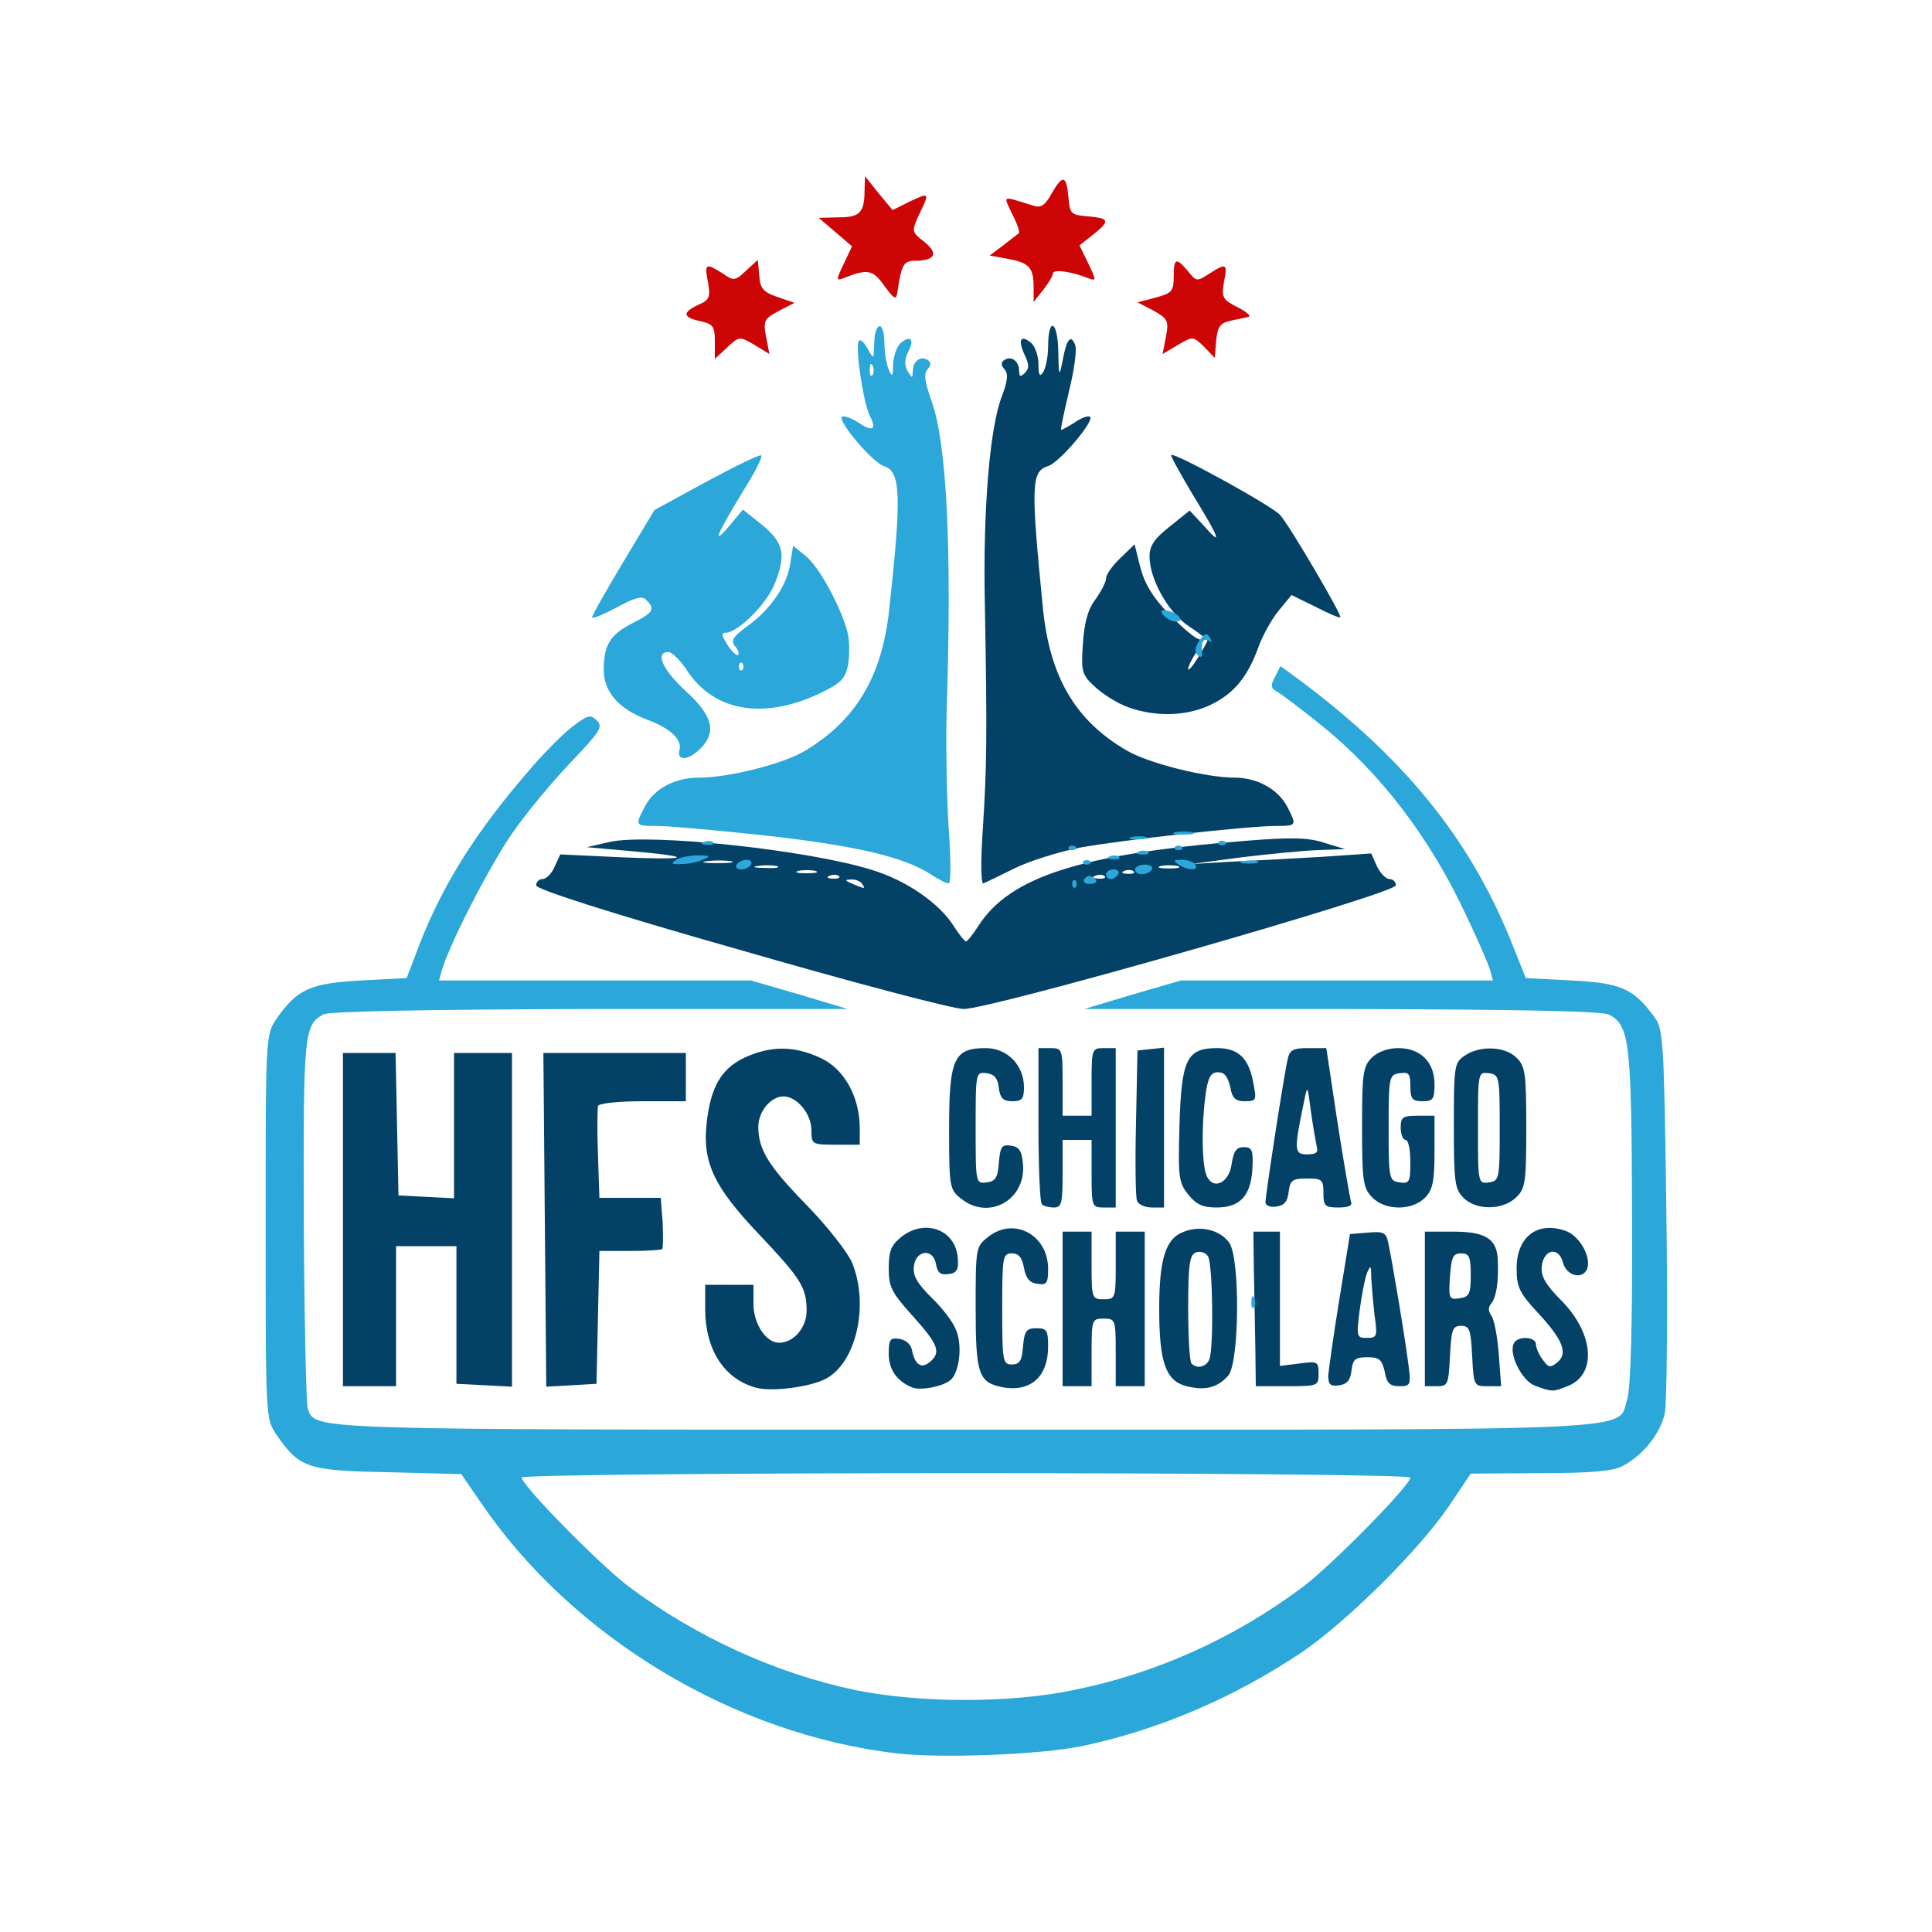 <!DOCTYPE svg PUBLIC "-//W3C//DTD SVG 20010904//EN" "http://www.w3.org/TR/2001/REC-SVG-20010904/DTD/svg10.dtd">
<svg version="1.0" xmlns="http://www.w3.org/2000/svg" width="400px" height="400px" viewBox="0 0 4000 4000" preserveAspectRatio="xMidYMid meet">
<g id="layer101" fill="#034166" stroke="none">
<path d="M1565 2873 c-66 -18 -105 -79 -105 -163 l0 -50 50 0 50 0 0 40 c0 41 26 80 53 80 30 0 57 -31 57 -66 0 -49 -12 -67 -100 -160 -91 -96 -116 -147 -107 -228 8 -75 30 -114 80 -137 53 -24 101 -24 155 1 49 22 81 79 82 143 l0 37 -50 0 c-49 0 -50 -1 -50 -30 0 -34 -30 -70 -58 -70 -26 0 -52 31 -52 63 0 47 21 81 100 162 43 44 85 98 94 119 36 87 9 208 -55 241 -33 17 -112 27 -144 18z"/>
<path d="M1890 2873 c-32 -12 -50 -37 -50 -70 0 -30 3 -34 22 -31 13 2 24 11 26 23 6 30 19 40 37 25 24 -20 18 -36 -35 -95 -44 -49 -50 -60 -50 -99 0 -36 5 -48 26 -65 49 -39 113 -15 117 44 2 24 -2 31 -20 33 -16 2 -22 -3 -25 -20 -5 -34 -42 -31 -46 4 -2 20 7 35 37 65 22 21 45 51 51 68 13 33 6 88 -13 103 -17 13 -59 21 -77 15z"/>
<path d="M2075 2872 c-49 -10 -55 -27 -55 -163 0 -127 0 -128 27 -149 53 -41 123 -3 123 67 0 30 -3 34 -22 31 -17 -2 -24 -12 -28 -33 -4 -22 -11 -30 -25 -30 -19 0 -20 7 -20 115 0 108 1 115 20 115 16 0 21 -8 23 -37 3 -33 7 -38 28 -38 21 0 24 4 24 38 0 63 -37 95 -95 84z"/>
<path d="M2453 2869 c-40 -12 -53 -51 -53 -159 0 -102 13 -145 49 -159 35 -15 77 -5 96 22 23 33 21 248 -2 275 -23 26 -50 32 -90 21z m51 -55 c9 -24 7 -197 -3 -213 -5 -8 -16 -11 -25 -8 -13 5 -16 25 -16 115 0 60 3 112 7 115 11 12 31 7 37 -9z"/>
<path d="M3178 2869 c-28 -11 -56 -68 -43 -89 9 -15 45 -12 45 3 0 7 6 22 14 32 12 17 16 17 30 6 23 -19 12 -47 -40 -103 -38 -41 -44 -53 -44 -92 0 -66 44 -99 103 -77 28 11 52 54 43 78 -9 23 -43 15 -50 -13 -9 -34 -40 -28 -44 8 -2 20 7 37 42 72 67 69 72 153 11 176 -30 12 -31 12 -67 -1z"/>
<path d="M710 2525 l0 -345 55 0 54 0 3 148 3 147 58 3 57 3 0 -151 0 -150 60 0 60 0 0 345 0 346 -57 -3 -58 -3 0 -143 0 -142 -62 0 -63 0 0 145 0 145 -55 0 -55 0 0 -345z"/>
<path d="M1128 2526 l-3 -346 148 0 147 0 0 50 0 50 -89 0 c-49 0 -91 4 -93 10 -1 5 -2 50 0 100 l3 90 64 0 63 0 4 51 c1 28 1 53 -1 55 -2 2 -33 4 -67 4 l-63 0 -3 138 -3 137 -52 3 -52 3 -3 -345z"/>
<path d="M2200 2710 l0 -160 30 0 30 0 0 70 c0 68 1 70 25 70 24 0 25 -2 25 -70 l0 -70 30 0 30 0 0 160 0 160 -30 0 -30 0 0 -70 c0 -68 -1 -70 -25 -70 -24 0 -25 2 -25 70 l0 70 -30 0 -30 0 0 -160z"/>
<path d="M2599 2788 c-1 -46 -2 -118 -3 -160 l-1 -78 28 0 27 0 0 139 0 139 40 -5 c38 -5 40 -4 40 21 0 25 -1 26 -65 26 l-65 0 -1 -82z"/>
<path d="M2750 2848 c1 -13 11 -84 23 -158 l22 -135 37 -3 c32 -3 38 0 42 20 9 42 34 192 41 246 7 50 6 52 -18 52 -19 0 -26 -6 -30 -30 -6 -25 -11 -30 -36 -30 -25 0 -30 4 -33 28 -2 19 -9 28 -25 30 -18 3 -23 -1 -23 -20z m96 -124 c-3 -26 -6 -61 -7 -78 0 -27 -1 -28 -9 -10 -4 11 -11 46 -15 77 -7 55 -6 57 15 57 21 0 22 -3 16 -46z"/>
<path d="M2950 2710 l0 -160 59 0 c67 0 90 15 92 58 2 46 -3 77 -13 90 -7 8 -7 16 -1 25 6 6 13 42 16 80 l5 67 -29 0 c-27 0 -28 -1 -31 -62 -3 -55 -5 -63 -23 -63 -18 0 -20 8 -23 63 -3 58 -4 62 -27 62 l-25 0 0 -160z m95 -70 c0 -38 -3 -45 -20 -45 -17 0 -20 8 -23 48 -3 46 -2 48 20 45 20 -3 23 -9 23 -48z"/>
<path d="M1989 2481 c-23 -18 -24 -25 -24 -144 0 -146 10 -167 76 -167 44 0 79 35 79 81 0 24 -4 29 -24 29 -19 0 -25 -6 -28 -27 -2 -20 -9 -29 -25 -31 -23 -3 -23 -2 -23 113 0 115 0 116 23 113 18 -2 23 -10 25 -41 3 -33 6 -38 25 -35 17 2 23 11 25 39 6 74 -72 117 -129 70z"/>
<path d="M2157 2493 c-4 -3 -7 -78 -7 -165 l0 -158 25 0 c24 0 25 2 25 70 l0 70 30 0 30 0 0 -70 c0 -68 1 -70 25 -70 l25 0 0 165 0 165 -25 0 c-24 0 -25 -2 -25 -70 l0 -70 -30 0 -30 0 0 70 c0 61 -2 70 -18 70 -10 0 -22 -3 -25 -7z"/>
<path d="M2354 2486 c-3 -7 -4 -81 -2 -162 l3 -149 28 -3 27 -3 0 165 0 166 -25 0 c-14 0 -28 -6 -31 -14z"/>
<path d="M2460 2473 c-20 -25 -21 -37 -18 -144 4 -136 15 -159 78 -159 44 0 66 21 75 73 7 35 6 37 -18 37 -19 0 -26 -6 -30 -30 -5 -21 -12 -30 -25 -30 -15 0 -21 10 -26 46 -8 59 -8 132 0 162 11 38 48 25 54 -18 4 -27 10 -35 25 -35 17 0 20 6 18 44 -3 56 -25 81 -74 81 -29 0 -42 -6 -59 -27z"/>
<path d="M2620 2489 c0 -14 38 -262 46 -296 4 -19 11 -23 42 -23 l38 0 23 153 c13 83 26 158 28 165 4 8 -5 12 -26 12 -28 0 -31 -3 -31 -30 0 -28 -3 -30 -34 -30 -30 0 -35 3 -38 28 -2 19 -9 28 -25 30 -14 2 -23 -2 -23 -9z m106 -116 c-2 -10 -8 -43 -12 -73 -7 -54 -7 -54 -14 -20 -21 101 -21 110 6 110 19 0 24 -4 20 -17z"/>
<path d="M2840 2478 c-18 -19 -20 -35 -20 -145 0 -110 2 -125 20 -143 12 -12 33 -20 55 -20 46 0 75 29 75 75 0 31 -3 35 -25 35 -21 0 -25 -5 -25 -31 0 -26 -3 -30 -22 -27 -22 3 -23 7 -23 113 0 106 1 110 23 113 20 3 22 -1 22 -42 0 -25 -4 -46 -10 -46 -5 0 -10 -11 -10 -25 0 -22 4 -25 35 -25 l35 0 0 75 c0 62 -4 79 -20 95 -27 27 -83 27 -110 -2z"/>
<path d="M3030 2480 c-18 -18 -20 -33 -20 -149 0 -123 1 -131 22 -145 31 -22 84 -20 108 4 18 18 20 33 20 145 0 115 -2 126 -22 145 -28 26 -82 26 -108 0z m75 -145 c0 -106 -1 -110 -22 -113 -23 -3 -23 -2 -23 113 0 115 0 116 23 113 21 -3 22 -7 22 -113z"/>
<path d="M1533 1967 c-278 -79 -423 -126 -423 -134 0 -7 6 -13 13 -13 8 0 19 -11 25 -25 l12 -26 128 6 c143 6 153 -1 17 -13 l-90 -8 48 -11 c81 -18 408 16 542 58 72 22 140 69 170 117 11 17 22 31 25 31 3 0 14 -14 25 -31 65 -103 213 -150 552 -177 97 -8 132 -7 165 4 l43 13 -55 2 c-30 1 -102 8 -160 15 l-105 14 85 -5 c47 -2 131 -7 187 -10 l102 -7 12 27 c7 14 18 26 26 26 7 0 13 6 13 13 0 17 -840 257 -895 256 -22 0 -230 -55 -462 -122z m252 -137 c-3 -5 -14 -10 -23 -9 -14 0 -13 2 3 9 27 11 27 11 20 0z m-48 -16 c-3 -3 -12 -4 -19 -1 -8 3 -5 6 6 6 11 1 17 -2 13 -5z m550 0 c-3 -3 -12 -4 -19 -1 -8 3 -5 6 6 6 11 1 17 -2 13 -5z m-599 -11 c-10 -2 -26 -2 -35 0 -10 3 -2 5 17 5 19 0 27 -2 18 -5z m659 1 c-3 -3 -12 -4 -19 -1 -8 3 -5 6 6 6 11 1 17 -2 13 -5z m-739 -11 c-10 -2 -28 -2 -40 0 -13 2 -5 4 17 4 22 1 32 -1 23 -4z m830 0 c-10 -2 -26 -2 -35 0 -10 3 -2 5 17 5 19 0 27 -2 18 -5z m-925 -10 c-13 -2 -35 -2 -50 0 -16 2 -5 4 22 4 28 0 40 -2 28 -4z"/>
<path d="M2035 1714 c8 -127 9 -187 4 -464 -4 -195 10 -363 35 -429 12 -31 14 -47 6 -56 -8 -9 -8 -15 0 -20 14 -9 30 3 30 23 0 12 3 13 12 4 9 -9 9 -18 -1 -38 -14 -31 -8 -42 14 -24 8 7 15 27 15 44 0 24 3 27 10 16 5 -8 10 -32 10 -52 0 -63 20 -55 21 9 1 53 2 55 9 20 8 -45 17 -56 26 -33 4 10 -2 53 -13 97 -10 43 -18 79 -16 79 2 0 15 -7 29 -16 13 -9 27 -14 31 -11 9 9 -64 95 -87 102 -35 11 -36 38 -11 292 14 144 67 235 174 297 44 26 163 56 223 56 47 0 90 24 109 60 20 39 20 40 -22 40 -59 0 -320 29 -408 45 -44 9 -105 28 -135 43 -30 15 -59 29 -64 31 -5 2 -6 -45 -1 -115z"/>
<path d="M2335 1464 c-22 -8 -52 -27 -68 -42 -27 -25 -29 -31 -25 -89 3 -44 10 -71 26 -92 12 -17 22 -36 22 -44 0 -7 13 -26 30 -42 l29 -28 12 48 c9 34 26 62 58 95 25 26 52 49 60 52 12 4 12 8 -2 28 -9 14 -17 29 -17 35 0 5 9 -5 20 -23 11 -18 20 -34 20 -36 0 -2 -17 -15 -38 -29 -43 -28 -82 -98 -82 -145 0 -22 10 -37 42 -62 l41 -33 29 31 c40 46 34 28 -22 -63 -26 -44 -47 -81 -45 -83 6 -6 212 107 226 125 20 23 128 207 124 211 -2 2 -25 -8 -52 -22 l-49 -24 -28 34 c-15 19 -33 52 -41 75 -22 60 -50 95 -98 118 -50 24 -114 26 -172 5z"/>
</g>
<g id="layer102" fill="#ce0506" stroke="none">
<path d="M1480 708 c0 -32 -3 -37 -30 -43 -37 -8 -38 -18 -4 -34 23 -10 25 -16 20 -46 -8 -40 -5 -41 30 -19 23 16 26 16 49 -6 l24 -22 3 33 c2 27 9 34 38 44 l35 12 -33 17 c-30 16 -32 20 -26 53 l7 36 -31 -19 c-31 -18 -32 -18 -57 6 l-25 23 0 -35z"/>
<path d="M2493 718 c-23 -22 -23 -22 -54 -4 l-32 19 7 -36 c6 -33 4 -37 -26 -54 l-33 -17 38 -10 c33 -9 37 -13 37 -43 0 -39 5 -41 30 -11 17 21 18 21 43 5 36 -23 39 -22 31 17 -5 32 -3 36 28 52 18 9 29 18 23 20 -5 1 -22 5 -37 8 -22 5 -27 12 -30 41 l-3 36 -22 -23z"/>
<path d="M1831 592 c-24 -34 -34 -36 -85 -16 -15 6 -15 3 1 -30 l17 -36 -35 -30 -34 -29 41 -1 c45 0 54 -10 54 -58 l1 -27 28 35 29 35 36 -18 c41 -19 41 -19 19 27 -16 35 -16 36 11 57 30 24 22 39 -21 39 -22 0 -27 9 -35 65 -3 17 -6 15 -27 -13z"/>
<path d="M2140 595 c0 -41 -9 -51 -53 -59 l-38 -7 28 -21 c15 -12 30 -23 32 -25 3 -2 -3 -20 -13 -39 -19 -41 -24 -39 44 -18 15 5 24 -1 37 -25 23 -40 31 -39 35 7 3 35 5 37 41 40 44 4 46 9 10 38 l-28 22 18 37 c17 36 17 37 0 31 -34 -14 -73 -19 -73 -10 0 5 -9 20 -20 34 l-20 25 0 -30z"/>
</g>
<g id="layer103" fill="#d13d3d" stroke="none">
</g>
<g id="layer104" fill="#2ba7d9" stroke="none">
<path d="M1855 3630 c-337 -40 -669 -240 -858 -517 l-42 -61 -152 -4 c-168 -3 -183 -9 -231 -78 -22 -33 -22 -35 -22 -430 0 -395 0 -397 22 -430 43 -62 70 -74 174 -80 l96 -5 27 -71 c49 -125 117 -233 229 -362 30 -35 70 -75 89 -89 30 -23 36 -24 49 -11 13 13 6 23 -55 87 -38 40 -93 106 -121 147 -47 68 -128 226 -145 282 l-6 22 323 0 323 0 100 29 100 30 -533 0 c-343 1 -540 5 -552 11 -41 22 -42 39 -41 427 1 206 5 381 8 389 17 45 -18 44 1363 44 1436 0 1347 4 1369 -63 7 -21 11 -153 10 -377 -1 -364 -5 -396 -47 -419 -14 -8 -192 -11 -554 -12 l-533 0 100 -30 100 -29 323 0 323 0 -6 -22 c-4 -13 -26 -64 -50 -114 -74 -159 -178 -295 -300 -393 -41 -33 -82 -64 -91 -69 -13 -7 -14 -13 -4 -31 l11 -22 37 27 c218 162 353 328 439 539 l32 80 95 5 c102 5 128 17 170 74 20 26 21 43 26 404 3 207 1 395 -3 417 -9 43 -45 88 -89 111 -19 10 -67 14 -170 14 l-143 1 -45 67 c-61 90 -208 236 -302 301 -141 95 -297 162 -457 196 -88 18 -292 26 -386 15z m368 -131 c170 -34 334 -108 475 -214 61 -46 222 -210 222 -226 0 -5 -414 -9 -920 -9 -506 0 -920 4 -920 9 0 16 161 180 222 226 139 104 303 179 468 214 133 27 319 28 453 0z"/>
<path d="M2591 2694 c0 -11 3 -14 6 -6 3 7 2 16 -1 19 -3 4 -6 -2 -5 -13z"/>
<path d="M2220 1830 c0 -7 3 -10 7 -7 3 4 3 10 0 14 -4 3 -7 0 -7 -7z"/>
<path d="M1925 1809 c-55 -35 -153 -58 -339 -79 -102 -11 -203 -20 -225 -20 -46 0 -47 0 -26 -40 19 -37 62 -60 112 -60 62 0 172 -28 217 -54 107 -63 162 -154 177 -294 26 -238 24 -286 -11 -297 -23 -7 -96 -93 -87 -102 4 -3 18 2 33 11 30 21 40 16 25 -13 -13 -24 -31 -142 -23 -155 2 -5 11 2 18 15 13 24 13 24 14 -8 0 -46 20 -52 21 -6 0 21 4 47 9 58 7 17 9 15 9 -11 1 -17 8 -37 16 -44 21 -17 29 -7 15 19 -7 15 -8 27 -1 39 10 16 10 16 11 0 0 -20 16 -32 30 -23 8 5 8 11 0 20 -8 9 -5 27 9 66 31 88 42 300 31 639 -2 69 0 178 4 243 5 68 5 117 0 116 -5 0 -22 -9 -39 -20z m-118 -1051 c-3 -8 -6 -5 -6 6 -1 11 2 17 5 13 3 -3 4 -12 1 -19z"/>
<path d="M2245 1820 c4 -6 11 -8 16 -5 14 9 11 15 -7 15 -8 0 -12 -5 -9 -10z"/>
<path d="M2290 1810 c0 -5 7 -10 16 -10 8 0 12 5 9 10 -3 6 -10 10 -16 10 -5 0 -9 -4 -9 -10z"/>
<path d="M2350 1800 c0 -5 9 -10 21 -10 11 0 17 5 14 10 -3 6 -13 10 -21 10 -8 0 -14 -4 -14 -10z"/>
<path d="M1525 1790 c3 -5 13 -10 21 -10 8 0 12 5 9 10 -3 6 -13 10 -21 10 -8 0 -12 -4 -9 -10z"/>
<path d="M2440 1790 c-12 -8 -11 -10 7 -10 12 0 25 5 28 10 8 13 -15 13 -35 0z"/>
<path d="M1400 1780 c8 -5 29 -9 45 -9 26 0 27 2 10 9 -11 5 -31 9 -45 9 -20 1 -22 -1 -10 -9z"/>
<path d="M2243 1783 c4 -3 10 -3 14 0 3 4 0 7 -7 7 -7 0 -10 -3 -7 -7z"/>
<path d="M2573 1783 c9 -2 23 -2 30 0 6 3 -1 5 -18 5 -16 0 -22 -2 -12 -5z"/>
<path d="M2298 1773 c7 -3 16 -2 19 1 4 3 -2 6 -13 5 -11 0 -14 -3 -6 -6z"/>
<path d="M2358 1763 c7 -3 16 -2 19 1 4 3 -2 6 -13 5 -11 0 -14 -3 -6 -6z"/>
<path d="M2213 1753 c4 -3 10 -3 14 0 3 4 0 7 -7 7 -7 0 -10 -3 -7 -7z"/>
<path d="M2433 1753 c4 -3 10 -3 14 0 3 4 0 7 -7 7 -7 0 -10 -3 -7 -7z"/>
<path d="M1458 1743 c7 -3 16 -2 19 1 4 3 -2 6 -13 5 -11 0 -14 -3 -6 -6z"/>
<path d="M2523 1743 c4 -3 10 -3 14 0 3 4 0 7 -7 7 -7 0 -10 -3 -7 -7z"/>
<path d="M2343 1733 c9 -2 23 -2 30 0 6 3 -1 5 -18 5 -16 0 -22 -2 -12 -5z"/>
<path d="M2433 1723 c9 -2 25 -2 35 0 9 3 1 5 -18 5 -19 0 -27 -2 -17 -5z"/>
<path d="M1407 1552 c5 -21 -19 -44 -67 -62 -59 -22 -90 -58 -90 -103 0 -52 13 -73 60 -97 43 -22 47 -29 28 -48 -9 -9 -23 -5 -60 15 -26 14 -50 24 -52 22 -2 -2 27 -53 63 -113 l66 -110 108 -59 c60 -32 110 -57 113 -54 3 3 -12 33 -34 68 -59 97 -69 121 -33 79 l29 -35 39 31 c45 37 51 61 28 120 -16 43 -77 104 -103 104 -9 0 -8 6 4 25 9 14 19 23 22 21 3 -3 0 -12 -7 -19 -8 -11 -3 -19 24 -39 49 -34 84 -85 91 -130 l6 -38 26 21 c29 23 78 115 88 164 3 18 3 48 -1 65 -6 27 -16 36 -63 58 -114 52 -214 34 -269 -49 -14 -22 -32 -39 -39 -39 -29 0 -12 37 36 81 56 51 64 85 30 119 -25 25 -50 26 -43 2z m130 -179 c-4 -3 -7 0 -7 7 0 7 3 10 7 7 3 -4 3 -10 0 -14z"/>
<path d="M2476 1351 c-3 -4 1 -16 8 -26 10 -14 15 -15 21 -5 5 9 4 11 -3 6 -11 -6 -16 6 -13 27 1 10 -7 9 -13 -2z"/>
<path d="M2409 1274 c-7 -9 -6 -12 6 -10 22 3 40 23 20 23 -8 0 -20 -6 -26 -13z"/>
</g>


</svg>